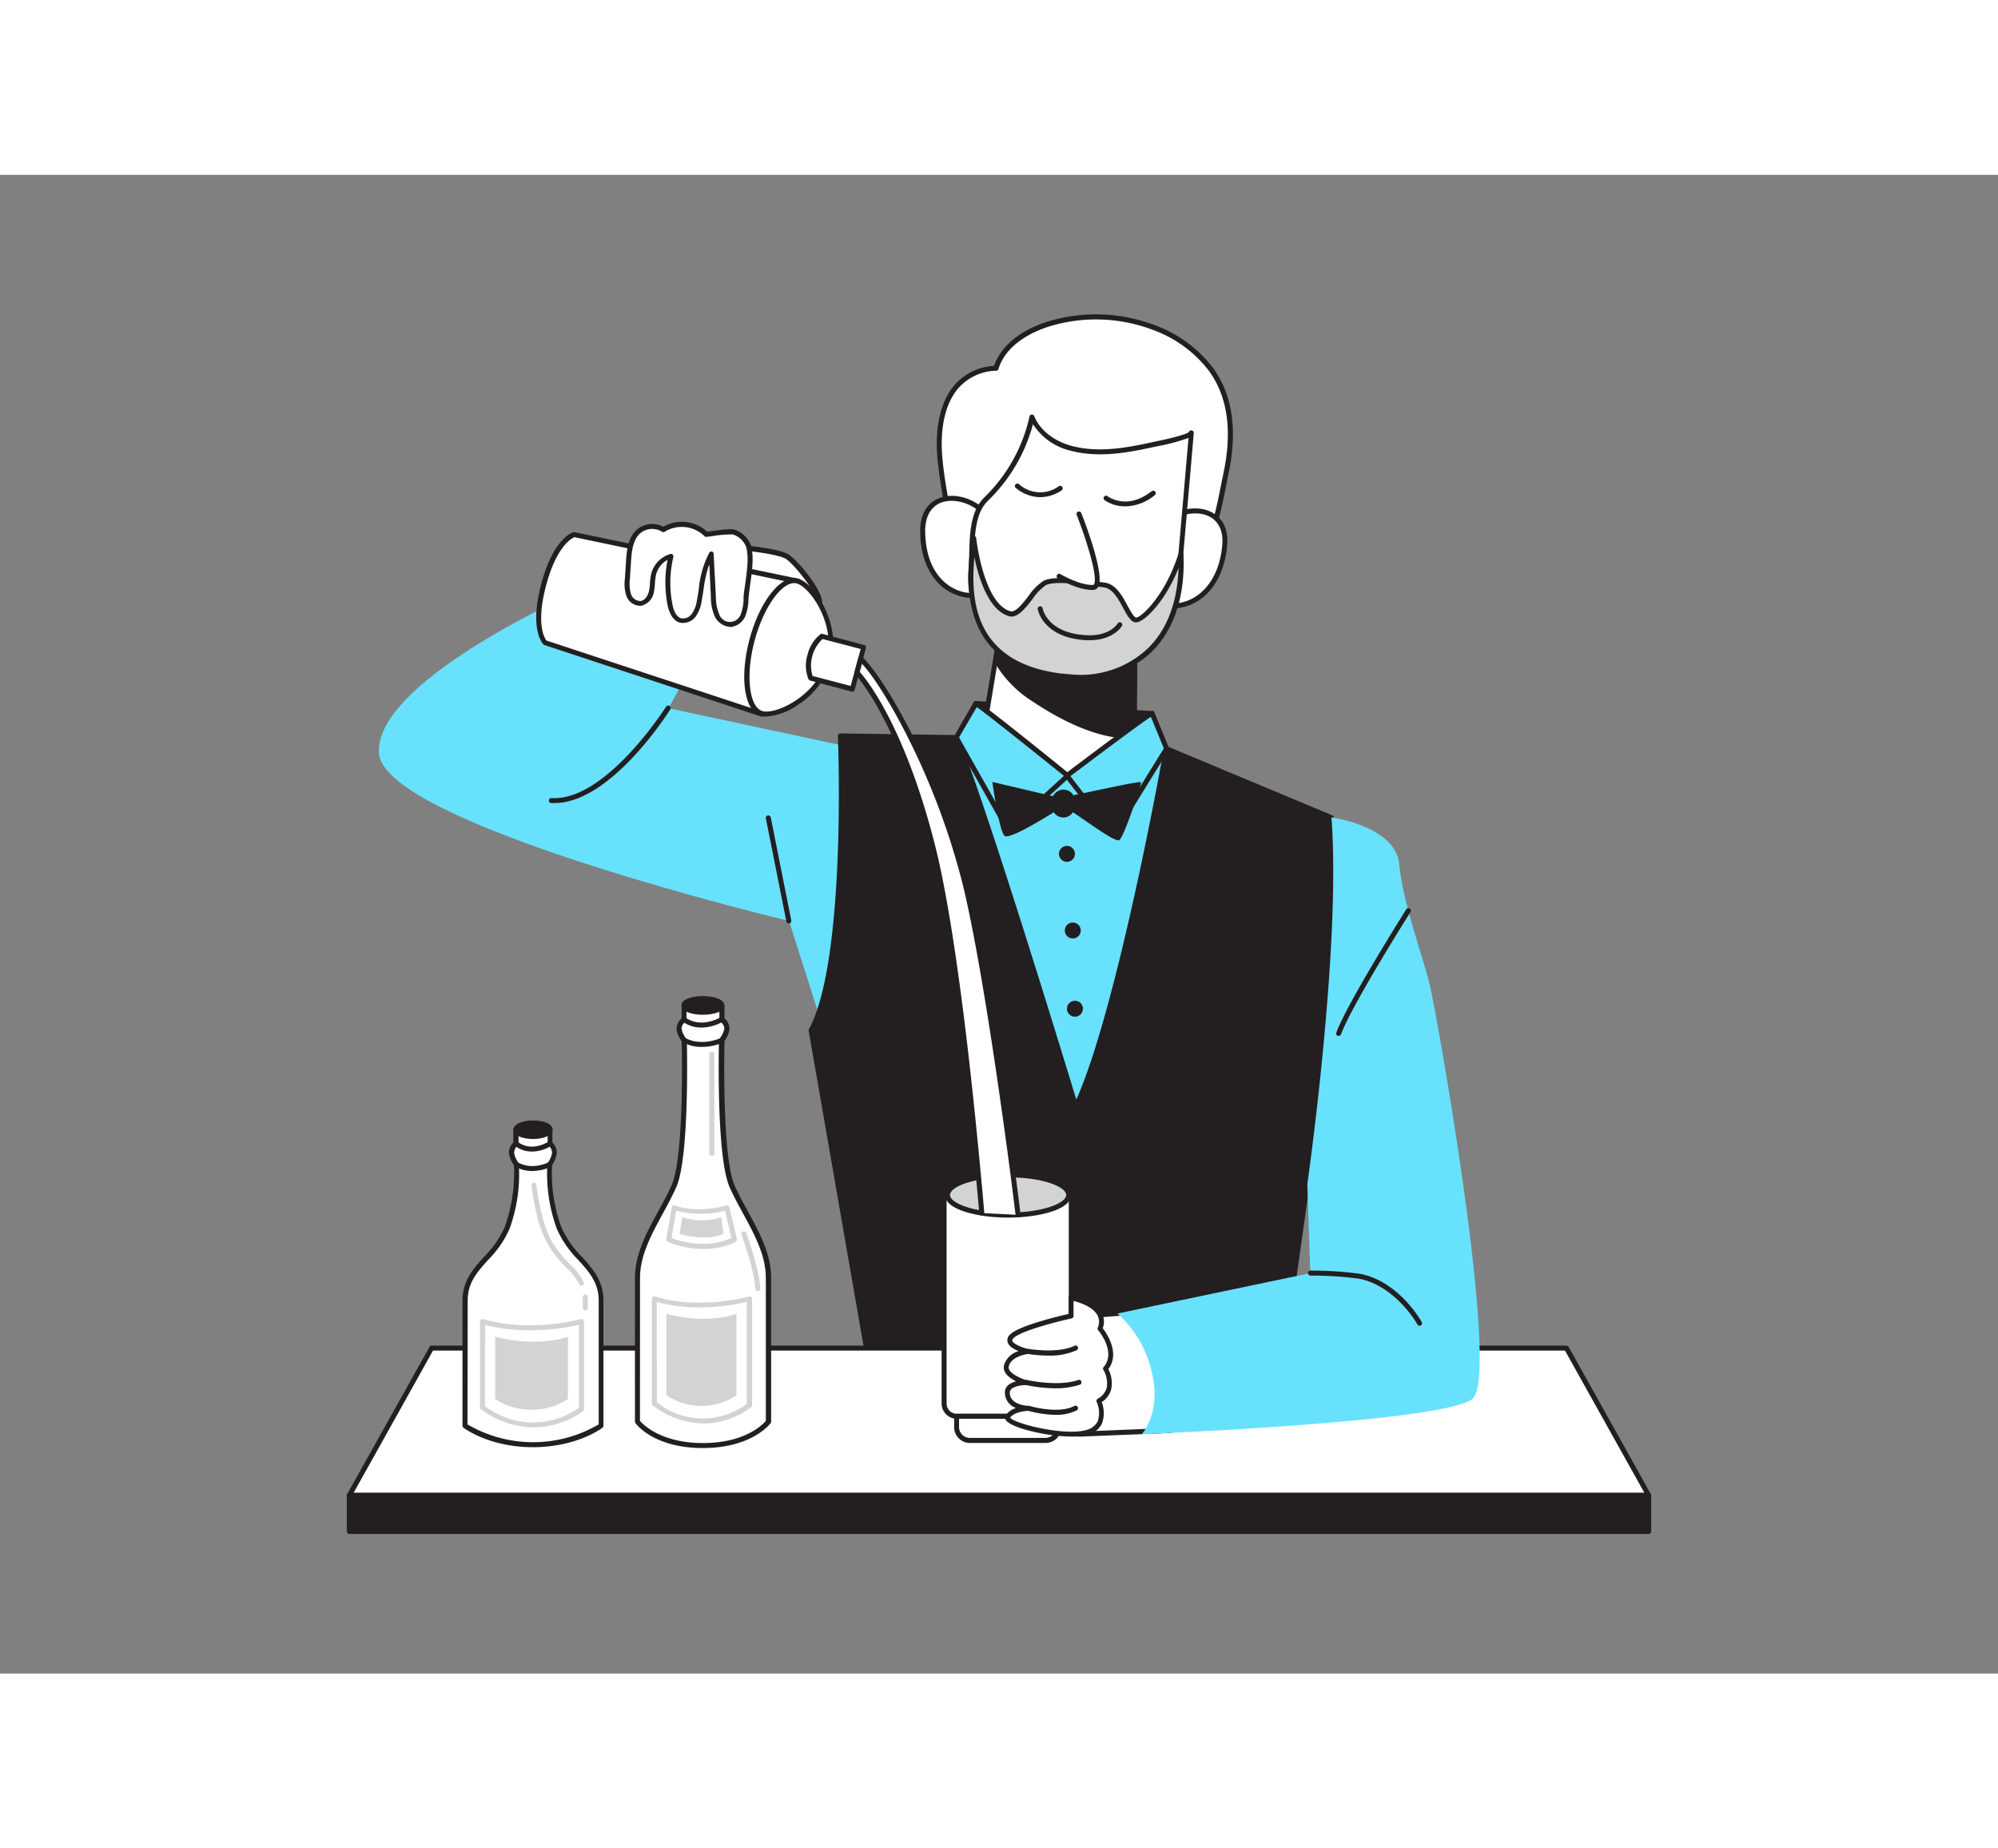<svg xmlns="http://www.w3.org/2000/svg" viewBox="0 0 400 300" class="styles_logo__3Jd-a" width="200" height="185"><rect x="0" y="0" width="400" height="300" fill="#808080" stroke="none"/><g id="_372_banker_flatline__Az3V3LKo" data-name="#372_banker_flatline"><path d="M113.88,84.22s-39.13,17.43-38,31.63,82.09,33.5,82.09,33.5l8.43,26.53,10-60-42.56-9.11,6.65-12.16Z" fill="#68e1fd"/><path d="M147.38,74.49c.36.09,8,.63,10.1,1.88s8.66,9.73,5.89,9.73-9.53-5.54-9.73-5.8-6.26-.9-6.26-.9Z" fill="#fff"/><path d="M163.37,86.6c-2.86,0-9.09-5-10-5.89-.49-.17-3.4-.54-6-.81a.5.5,0,0,1-.45-.5V74.49a.49.49,0,0,1,.2-.4.52.52,0,0,1,.42-.09c.09,0,.39,0,.82.09,3.53.36,7.78.9,9.41,1.85,2,1.13,7.33,7.8,6.77,9.88A1.06,1.06,0,0,1,163.37,86.6ZM147.88,79c5.83.62,6,.85,6.16,1,.44.47,6.87,5.61,9.33,5.61a.41.41,0,0,0,.16,0s.06-.1,0-.45c-.51-2.2-4.78-7.46-6.28-8.33s-7-1.51-9-1.71l-.34,0Z" fill="#231f20"/><path d="M152.6,108l-43.47-14.3S106.4,91,108.82,82s6.09-10,6.09-10l44.82,9.32A27.29,27.29,0,0,0,152.6,108Z" fill="#fff"/><path d="M152.6,108.45l-.15,0L109,94.12a.45.45,0,0,1-.19-.11c-.12-.12-2.91-2.93-.44-12.16s6.29-10.28,6.45-10.32a.45.45,0,0,1,.23,0l44.81,9.32a.5.5,0,0,1,.38.35.53.53,0,0,1-.14.51,26.75,26.75,0,0,0-7,26.09.5.5,0,0,1-.12.51A.54.54,0,0,1,152.6,108.45ZM109.41,93.22l42.48,14a27.85,27.85,0,0,1,6.83-25.55L115,72.53c-.55.23-3.56,1.79-5.65,9.58S109,92.74,109.41,93.22Z" fill="#231f20"/><path d="M159.61,81.31c3,.81,8.27,8.57,6.31,15.9s-10.37,11.44-13.41,10.62-3.92-7.41-2-14.74S156.56,80.49,159.61,81.31Z" fill="#fff"/><path d="M153.38,108.44a3.86,3.86,0,0,1-1-.12c-3.36-.9-4.38-7.65-2.32-15.35s6.31-13,9.68-12.15,8.64,9.13,6.66,16.52a15.75,15.75,0,0,1-6.5,8.65A12.9,12.9,0,0,1,153.38,108.44ZM159,81.72c-2.67,0-6.18,5-7.92,11.5-1.86,6.93-1.12,13.4,1.61,14.13s10.89-3.16,12.8-10.27-3.32-14.58-6-15.29A1.88,1.88,0,0,0,159,81.72Z" fill="#231f20"/><path d="M162.31,100.72a7.7,7.7,0,0,1,2.23-8.36l8.37,2.24L170.67,103Z" fill="#fff"/><path d="M170.67,103.46h-.13l-8.36-2.24a.51.51,0,0,1-.32-.27,7.32,7.32,0,0,1-.2-4.87,7.54,7.54,0,0,1,2.6-4.13.49.49,0,0,1,.41-.06L173,94.11a.51.51,0,0,1,.35.62l-2.24,8.36A.48.48,0,0,1,170.67,103.46Zm-8-3.15,7.64,2,2-7.4-7.64-2a7.29,7.29,0,0,0-2,7.4Z" fill="#231f20"/><path d="M191.42,112.64S209,193.84,217,198.4s19.44-81.16,19.44-81.16Z" fill="#68e1fd"/><path d="M191.42,112.64l-23.13-.32s1.87,44.8-5.9,59L175,243.69h80.67s10.9-69.63,10.9-88.24V128.63l-33-13.79s-9.56,53.81-18.1,71.68C215.43,186.52,197.4,127,191.42,112.64Z" fill="#231f20"/><path d="M255.66,244.19H175a.5.5,0,0,1-.49-.41l-12.6-72.37a.51.51,0,0,1,0-.32c7.62-13.92,5.86-58.31,5.84-58.75a.46.46,0,0,1,.14-.37.57.57,0,0,1,.36-.16l23.14.33a.51.51,0,0,1,.45.31c5.44,13.09,21,64,23.64,72.66C223.8,166.42,233,115.28,233,114.75a.53.53,0,0,1,.25-.35.52.52,0,0,1,.44,0l33,13.79a.5.5,0,0,1,.31.46v26.82c0,18.44-10.8,87.62-10.91,88.32A.5.5,0,0,1,255.66,244.19Zm-80.25-1h79.82c.91-5.86,10.83-70.13,10.83-87.74V129l-32.14-13.42c-1.1,6-10.06,54.5-18,71.19a.5.5,0,0,1-.93-.07c-.18-.59-17.84-58.8-23.86-73.52l-22.28-.32c.19,5.3,1.4,45-5.9,58.59Z" fill="#231f20"/><polygon points="330.07 264.32 69.93 264.32 86.4 234.84 313.6 234.84 330.07 264.32" fill="#fff"/><path d="M330.07,264.83H69.93a.52.52,0,0,1-.43-.25.5.5,0,0,1,0-.5L86,234.6a.5.5,0,0,1,.44-.25H313.6a.5.5,0,0,1,.44.25l16.46,29.48a.5.5,0,0,1,0,.5A.52.52,0,0,1,330.07,264.83Zm-259.28-1H329.21l-15.9-28.48H86.69Z" fill="#231f20"/><polygon points="195.35 105.82 230.63 107.78 229.31 121.22 204.39 119.92 192.59 113.49 195.35 105.82" fill="#231f20"/><path d="M229.31,121.72h0l-24.91-1.29a.57.57,0,0,1-.22-.07l-11.8-6.42a.5.5,0,0,1-.23-.61l2.76-7.67a.52.52,0,0,1,.5-.33l35.28,2a.51.51,0,0,1,.35.17.53.53,0,0,1,.12.38l-1.32,13.43A.52.52,0,0,1,229.31,121.72Zm-24.78-2.3,24.33,1.27,1.22-12.44-34.38-1.91-2.49,6.92Z" fill="#231f20"/><path d="M241.6,73.91c2.11-4.06,2.92-9.64,3.87-14.07,1.52-7.09,1.47-14.89-3.1-21a25.42,25.42,0,0,0-11.66-8.36,32.6,32.6,0,0,0-20.36-.72c-4.73,1.38-9.49,4.28-10.95,9-9.53.57-11.87,9.43-11.3,17.28.49,6.84,2.47,13.67,2.79,20.38,7.81.89,15.69,2,23.61,2.27C220.8,78.87,237.86,81.15,241.6,73.91Z" fill="#fff"/><path d="M225.86,79.66c-3,0-5.91-.19-8.33-.35-1.17-.07-2.21-.14-3.05-.17-6.43-.24-12.91-1-19.18-1.75l-4.47-.52a.49.49,0,0,1-.44-.47A87.15,87.15,0,0,0,189,65.82c-.56-3.2-1.14-6.51-1.38-9.79-.25-3.45-.12-9.86,3.56-14.05A11.22,11.22,0,0,1,199,38.24c1.42-4.06,5.47-7.32,11.18-9a33.07,33.07,0,0,1,20.67.73,25.83,25.83,0,0,1,11.89,8.53c4,5.39,5.08,12.6,3.19,21.44-.18.82-.35,1.68-.52,2.57-.77,3.86-1.65,8.25-3.39,11.62h0C239.69,78.69,232.61,79.66,225.86,79.66Zm-34.5-3.74,4,.48c6.25.74,12.71,1.5,19.11,1.74.85,0,1.89.1,3.07.18,7.16.47,20.48,1.33,23.57-4.64,1.68-3.24,2.54-7.56,3.3-11.36.17-.89.35-1.75.52-2.58,1.83-8.55.82-15.49-3-20.63a24.79,24.79,0,0,0-11.43-8.19,32.06,32.06,0,0,0-20-.71c-2.62.76-8.9,3.14-10.61,8.65a.49.49,0,0,1-.45.35,10.4,10.4,0,0,0-7.52,3.43c-3.43,3.92-3.55,10-3.31,13.32s.81,6.51,1.36,9.69A89.22,89.22,0,0,1,191.36,75.92Zm50.24-2h0Z" fill="#231f20"/><path d="M199.53,72.87c-.63-8.66-14.63-12-14.8-1.87a14.92,14.92,0,0,0,3,9.78c2.22,2.69,6,4.2,9.32,3.06" fill="#fff"/><path d="M194.67,84.72a9.78,9.78,0,0,1-7.37-3.62c-2.63-3.18-3.12-7.26-3.07-10.11.08-4.84,3.19-6.65,6.07-6.73,4.3-.15,9.35,3.37,9.72,8.57a.5.5,0,1,1-1,.08c-.34-4.64-4.82-7.76-8.7-7.65-3.14.08-5,2.23-5.1,5.75,0,2.68.41,6.5,2.84,9.45,2.24,2.73,5.85,3.92,8.77,2.9a.5.5,0,0,1,.63.31.5.5,0,0,1-.3.64A7.53,7.53,0,0,1,194.67,84.72Z" fill="#231f20"/><path d="M230.31,74.48c1.52-8.55,15.79-10.42,14.91-.32a14.92,14.92,0,0,1-4,9.42c-2.48,2.44-6.43,3.54-9.58,2.07" fill="#fff"/><path d="M234.78,86.81a7.83,7.83,0,0,1-3.32-.71.5.5,0,0,1,.43-.91c2.8,1.31,6.5.5,9-2,2.73-2.68,3.58-6.43,3.81-9.11.31-3.5-1.37-5.84-4.47-6.25-3.81-.5-8.63,2.13-9.45,6.7a.5.5,0,1,1-1-.17c.91-5.14,6.3-8.09,10.56-7.52,2.86.38,5.76,2.5,5.34,7.33-.25,2.84-1.16,6.84-4.11,9.73A9.89,9.89,0,0,1,234.78,86.81Z" fill="#231f20"/><path d="M196.2,115.62s6.35,3.67,17.55,4.65,13.21-2,13.21-2l0-6,.11-14,.09-13.06L201.66,83l-1.78,10.53L199.33,97Z" fill="#fff"/><path d="M217.93,121c-1.25,0-2.65-.06-4.23-.19-11.17-1-17.49-4.57-17.75-4.72a.51.51,0,0,1-.25-.51l5.46-32.61a.51.51,0,0,1,.54-.41l25.55,2.22a.5.5,0,0,1,.46.5l-.25,33.06a.47.47,0,0,1-.09.28C227.29,118.69,225.62,121,217.93,121Zm-21.18-5.61a47.36,47.36,0,0,0,17,4.42c9.41.82,12.16-1.19,12.67-1.67l.25-32.4-24.64-2.15Z" fill="#231f20"/><path d="M199.33,97c1.65,3.27,4.64,6,7.75,8.09,5.23,3.52,13.16,7.66,19.93,7.22l.11-14a62.9,62.9,0,0,1-14.75-1.18c-4.27-.75-8.68-1.56-12.49-3.57Z" fill="#231f20"/><path d="M226,112.82c-7.18,0-15-4.55-19.19-7.35a23,23,0,0,1-7.92-8.27.48.48,0,0,1,0-.31l.56-3.42a.51.51,0,0,1,.27-.37.5.5,0,0,1,.46,0c3.85,2,8.36,2.82,12.34,3.52a62,62,0,0,0,14.63,1.18.51.51,0,0,1,.37.13.52.52,0,0,1,.16.37l-.11,14a.5.5,0,0,1-.47.49C226.69,112.8,226.34,112.82,226,112.82ZM199.85,96.89a22.15,22.15,0,0,0,7.51,7.75c4.16,2.81,12.11,7.41,19.15,7.17l.1-13a63.89,63.89,0,0,1-14.32-1.22c-3.85-.67-8.18-1.43-12-3.3Z" fill="#231f20"/><path d="M238.53,51.63l-2.69,31a20,20,0,0,1-.74,3.91,19.67,19.67,0,0,1-20.54,14l-2.29-.21A19.63,19.63,0,0,1,194.4,79c.39-4.47-.41-10.83,3.06-14.16a32.64,32.64,0,0,0,9.18-16.41c1.29,3.27,4.55,5.43,7.94,6.3,5.42,1.4,11.11.38,16.45-.81C231.68,53.81,238.46,52.49,238.53,51.63Z" fill="#fff"/><path d="M216.25,101.08c-.57,0-1.15,0-1.73-.07l-2.29-.21a20.24,20.24,0,0,1-18-16.09A19.88,19.88,0,0,1,193.9,79c.09-1,.11-2,.14-3.16.1-4,.22-8.59,3.07-11.32a32.28,32.28,0,0,0,9-16.15.49.49,0,0,1,.45-.39.5.5,0,0,1,.5.31c1.11,2.82,4,5.06,7.61,6,5.34,1.38,10.94.35,16.22-.82l.33-.07c5.53-1.14,6.6-1.73,6.8-1.91a.51.51,0,0,1,.5-.35.5.5,0,0,1,.47.5v0h0a.19.19,0,0,1,0,.08c-.05.64-.4,4.69-2.68,30.93a20.12,20.12,0,0,1-20.09,18.4ZM206.8,49.92a33.18,33.18,0,0,1-9,15.31c-2.55,2.45-2.66,6.79-2.76,10.63,0,1.14-.06,2.21-.14,3.21a19,19,0,0,0,.3,5.44,19.25,19.25,0,0,0,17.12,15.3l2.29.2A19.11,19.11,0,0,0,235.34,82.6s2.13-24.47,2.6-29.94a38.63,38.63,0,0,1-6.48,1.71l-.32.07c-5.39,1.2-11.12,2.24-16.68.81A12.38,12.38,0,0,1,206.8,49.92ZM238,51.59Z" fill="#231f20"/><path d="M236.43,75.87c.89,19.63-12.42,25.46-21.87,24.64l-2.29-.21C190.79,97.58,194.4,79,194.94,72.8c.68,5.29,2.77,13.83,7.24,15,2.27.61,4.74-5.09,7-6.15s8.48,0,11.84.4,4.46,6.17,6.16,7C228.33,89.59,233.71,84.69,236.43,75.87Z" fill="#d1d3d4"/><path d="M216.32,101.09c-.6,0-1.2,0-1.8-.08l-2.29-.21c-20.49-2.6-18.7-19.4-17.93-26.58,0-.54.11-1,.14-1.46a.5.5,0,0,1,1,0c.82,6.39,3.06,13.58,6.87,14.6,1,.26,2.36-1.47,3.56-3a10.64,10.64,0,0,1,3.1-3.12c2.05-1,6.89-.32,10.42.15l1.69.22c2.3.27,3.61,2.69,4.66,4.65.56,1,1.14,2.12,1.66,2.36.92.16,5.94-4.4,8.55-12.86a.49.49,0,0,1,.54-.35.51.51,0,0,1,.44.47c.38,8.46-1.88,15.28-6.52,19.75A20.5,20.5,0,0,1,216.32,101.09ZM195.07,76.53c-.7,8-.47,21,17.27,23.28l2.27.2a19.55,19.55,0,0,0,15.1-5.14c3.92-3.75,6-9.3,6.24-16.16-2.4,6-5.93,9.85-7.84,10.7a1.38,1.38,0,0,1-1.14.09c-.81-.39-1.41-1.5-2.11-2.8-1-1.84-2.12-3.92-3.9-4.13l-1.7-.22c-3.22-.43-8.08-1.08-9.87-.23A10.6,10.6,0,0,0,206.65,85c-1.45,1.86-3,3.8-4.6,3.35C198,87.23,196,81,195.07,76.53Z" fill="#231f20"/><path d="M216,67.92s5.71,14.56,2.83,14.67-6.8-2.23-6.8-2.23" fill="#fff"/><path d="M218.65,83.09c-3,0-6.7-2.21-6.86-2.3a.51.51,0,0,1-.18-.69.51.51,0,0,1,.69-.17s3.82,2.25,6.53,2.16A.19.19,0,0,0,219,82c.91-1.4-1.62-9.27-3.44-13.9a.5.5,0,1,1,.93-.36c.82,2.07,4.81,12.56,3.34,14.8a1.13,1.13,0,0,1-.95.54Z" fill="#231f20"/><path d="M230.63,107.78c-.49,0-17,12.48-17,12.48l9.2,11.94,10.73-17.36Z" fill="#68e1fd"/><path d="M222.8,132.7a.53.53,0,0,1-.4-.19l-9.2-11.94a.51.51,0,0,1-.1-.38.53.53,0,0,1,.19-.33c16.69-12.61,17.14-12.57,17.37-12.58a.52.52,0,0,1,.44.31l2.9,7.06a.51.51,0,0,1,0,.45l-10.73,17.36a.52.52,0,0,1-.4.24Zm-8.5-12.34,8.46,11L233,114.8l-2.6-6.31C228.38,109.79,220.09,116,214.3,120.36Z" fill="#231f20"/><path d="M195.35,105.82c.52,0,18.4,14.45,18.4,14.45l-11.93,10.84-10.4-18.47Z" fill="#68e1fd"/><path d="M201.82,131.61h-.08a.55.55,0,0,1-.36-.25L191,112.89a.5.5,0,0,1,0-.5l3.93-6.82a.49.49,0,0,1,.46-.25c.2,0,.68,0,18.68,14.56a.54.54,0,0,1,.19.37.52.52,0,0,1-.17.39l-11.92,10.84A.55.55,0,0,1,201.82,131.61Zm-9.82-19L202,130.31l11-10c-6.36-5.12-15.45-12.38-17.45-13.77Z" fill="#231f20"/><path d="M208.24,64.52a7.7,7.7,0,0,1-4.91-1.88.48.48,0,0,1,0-.7.49.49,0,0,1,.7,0,6.34,6.34,0,0,0,7.95.39.5.5,0,0,1,.69.15.49.49,0,0,1-.15.69A7.72,7.72,0,0,1,208.24,64.52Z" fill="#231f20"/><path d="M225.29,66.36a7.37,7.37,0,0,1-4.16-1.24.51.51,0,0,1-.09-.7.51.51,0,0,1,.71-.09c.15.12,3.87,2.87,8.81-1a.5.5,0,0,1,.62.79A9.48,9.48,0,0,1,225.29,66.36Z" fill="#231f20"/><path d="M218.16,93.15l-.67,0c-8.63-.45-9.69-6-9.73-6.2a.51.51,0,0,1,.41-.58.51.51,0,0,1,.58.41h0c0,.2,1,5,8.79,5.37,4.61.25,6.16-2.25,6.22-2.35a.5.5,0,0,1,.86.51C224.55,90.41,222.87,93.15,218.16,93.15Z" fill="#231f20"/><path d="M214.9,124.18a2.37,2.37,0,0,0-2-1.12,2.42,2.42,0,0,0-2.09,1.32l-12.14-2.86s1.32,9.67,2.42,10.77c.8.8,6.74-2.74,9.88-4.7a2.27,2.27,0,0,0,3.83,0c2.94,1.94,8.57,6.13,9.29,5.57,1-.77,4.45-11.24,4.34-11.57S219.76,123.21,214.9,124.18Z" fill="#231f20"/><circle cx="213.6" cy="135.92" r="1.6" fill="#231f20"/><circle cx="214.77" cy="151.26" r="1.6" fill="#231f20"/><circle cx="215.2" cy="166.92" r="1.6" fill="#231f20"/><path d="M149.36,84.83a9.42,9.42,0,0,1-.57,3.18,2.77,2.77,0,0,1-5.29.07,9.15,9.15,0,0,1-.68-3.6l-.44-8.59c-1.67,2.8-1.8,6.22-2.41,9.42a6.71,6.71,0,0,1-1.06,2.8,2.62,2.62,0,0,1-2.64,1.09c-1.3-.34-1.88-1.85-2.14-3.17a22.83,22.83,0,0,1,.19-9.7,5.12,5.12,0,0,0-3.45,3.54c-.3,1.12-.19,2.31-.44,3.45a2.87,2.87,0,0,1-2.16,2.44A2.54,2.54,0,0,1,125.85,84a7.47,7.47,0,0,1-.25-3.16l.23-3.56c.14-2.18.41-4.62,2.08-6a4.21,4.21,0,0,1,4.89-.3,7,7,0,0,1,8.59,1c.07.07,4.65-.75,5.5-.45a4.77,4.77,0,0,1,2.92,2.69C150.77,77.07,149.53,81.82,149.36,84.83Z" fill="#fff"/><path d="M146.18,90.49a3.71,3.71,0,0,1-3.13-2.2,9.64,9.64,0,0,1-.73-3.79L142,77.9A26.08,26.08,0,0,0,140.85,83c-.12.8-.24,1.59-.39,2.37a7.06,7.06,0,0,1-1.15,3,3.16,3.16,0,0,1-3.17,1.27c-1.24-.33-2.1-1.56-2.5-3.56a23.59,23.59,0,0,1,0-9A4.6,4.6,0,0,0,131.35,80a10.84,10.84,0,0,0-.23,1.76,12.25,12.25,0,0,1-.2,1.67,3.35,3.35,0,0,1-2.59,2.83,3,3,0,0,1-2.94-2,7.81,7.81,0,0,1-.29-3.37l.23-3.56c.16-2.4.46-4.87,2.25-6.39a4.76,4.76,0,0,1,5.22-.5,7.45,7.45,0,0,1,8.78,1l.86-.12c2.54-.35,4-.5,4.62-.29a5.28,5.28,0,0,1,3.22,3c.72,2.16.3,5.18-.08,7.85-.15,1.1-.29,2.14-.35,3h0a9.78,9.78,0,0,1-.6,3.36,3.61,3.61,0,0,1-2.81,2.25Zm-3.8-15.1h.12a.5.5,0,0,1,.37.46l.45,8.59a8.65,8.65,0,0,0,.63,3.41,2.28,2.28,0,0,0,4.38,0,8.61,8.61,0,0,0,.53-3c0-.92.2-2,.35-3.1.36-2.56.76-5.46.12-7.4a4.31,4.31,0,0,0-2.61-2.37,23.23,23.23,0,0,0-4.14.34c-1.35.19-1.36.19-1.55,0a6.5,6.5,0,0,0-7.95-.88.5.5,0,0,1-.55,0,3.72,3.72,0,0,0-4.3.26c-1.49,1.27-1.76,3.51-1.9,5.69l-.23,3.56a7.15,7.15,0,0,0,.22,2.95,2,2,0,0,0,1.9,1.41c.91-.1,1.53-1.13,1.72-2.05a9.42,9.42,0,0,0,.18-1.53,10.91,10.91,0,0,1,.27-1.94,5.6,5.6,0,0,1,3.79-3.89.5.5,0,0,1,.63.59,22.34,22.34,0,0,0-.19,9.49c.22,1.12.71,2.51,1.78,2.79a2.15,2.15,0,0,0,2.11-.91,6,6,0,0,0,1-2.6c.15-.76.27-1.55.39-2.33A19.59,19.59,0,0,1,142,75.63.5.5,0,0,1,142.38,75.39Zm7,9.44h0Z" fill="#231f20"/><path d="M111,125.75c-.22,0-.43,0-.65,0a.5.5,0,0,1-.47-.53.51.51,0,0,1,.53-.47c10.84.68,22.8-18.07,22.92-18.26a.5.5,0,1,1,.84.54C133.7,107.79,122.24,125.75,111,125.75Z" fill="#231f20"/><path d="M157.92,149.85a.5.5,0,0,1-.49-.4l-4.1-20.63a.48.48,0,0,1,.39-.58.5.5,0,0,1,.59.39l4.1,20.62a.49.49,0,0,1-.39.59Z" fill="#231f20"/><path d="M216,252.07l18.36-.74-2.95-24-14.07,1.07S218.81,247.32,216,252.07Z" fill="#fff"/><path d="M216,252.57a.51.51,0,0,1-.43-.24.53.53,0,0,1,0-.52c2.7-4.56,1.29-23.17,1.27-23.36a.51.51,0,0,1,.46-.54l14.07-1.07a.51.51,0,0,1,.54.44l2.95,24a.54.54,0,0,1-.12.38.5.5,0,0,1-.36.18l-18.36.74Zm1.88-23.7c.2,2.94,1.09,17.38-1.06,22.67l17-.69-2.83-23Z" fill="#231f20"/><path d="M266.56,128.63s12.86,1.7,13.57,9.38,4.65,18.19,6.08,24,14.29,78.29,8.57,83-66.19,7.07-66.19,7.07,4-4.38,2-12.36a22.2,22.2,0,0,0-6.87-11.79l38.6-8.08L261.73,202S268.52,154.68,266.56,128.63Z" fill="#68e1fd"/><path d="M284.2,230.39a.51.51,0,0,1-.44-.26c0-.08-4.4-7.81-11.76-9.18a71.82,71.82,0,0,0-9.64-.61.5.5,0,0,1-.5-.5.5.5,0,0,1,.5-.5h0a71,71,0,0,1,9.83.63c7.82,1.46,12.26,9.34,12.45,9.68a.49.49,0,0,1-.2.67A.44.44,0,0,1,284.2,230.39Z" fill="#231f20"/><path d="M189,204.2h25.46a0,0,0,0,1,0,0V246a2.55,2.55,0,0,1-2.55,2.55H191.57A2.55,2.55,0,0,1,189,246V204.2A0,0,0,0,1,189,204.2Z" fill="#fff"/><path d="M211.92,249H191.57a3.06,3.06,0,0,1-3.06-3V204.2a.51.51,0,0,1,.5-.5h25.46a.5.5,0,0,1,.5.5V246A3.06,3.06,0,0,1,211.92,249ZM189.51,204.7V246a2.05,2.05,0,0,0,2.06,2h20.35a2.05,2.05,0,0,0,2.05-2V204.7Z" fill="#231f20"/><path d="M191.52,248.51H212a0,0,0,0,1,0,0v2.16a2.66,2.66,0,0,1-2.66,2.66H194.18a2.66,2.66,0,0,1-2.66-2.66v-2.16A0,0,0,0,1,191.52,248.51Z" fill="#fff"/><path d="M209.31,253.84H194.18a3.16,3.16,0,0,1-3.16-3.17v-2.16a.5.5,0,0,1,.5-.5H212a.5.5,0,0,1,.5.5v2.16A3.17,3.17,0,0,1,209.31,253.84ZM192,249v1.66a2.17,2.17,0,0,0,2.16,2.17h15.13a2.17,2.17,0,0,0,2.16-2.17V249Z" fill="#231f20"/><path d="M214.47,224.8s7.69,1.34,5.81,6.16c0,0,4,4.69,1.07,8,0,0,2.55,4.15-1.34,6.43,0,0,2.28,5-2.41,6.3s-17-1.61-15.81-3.22,4.15-1.6,4.15-1.6-4.3-.13-4.23-3.22c0-1.94,3.7-1.94,3.7-1.94s-4.32-1.28-3.9-3.32c.51-2.48,4.3-2.91,4.3-2.91s-5.16-1.21-3.15-3.09,11.81-4,11.81-4Z" fill="#fff"/><path d="M214.57,252.56c-5,0-12.13-1.74-13.18-3.26a.9.9,0,0,1,0-1.09,4.26,4.26,0,0,1,2-1.37,3.3,3.3,0,0,1-2.21-3.16c0-1.21,1.07-1.86,2.23-2.18-1.29-.64-2.72-1.71-2.42-3.17a4.21,4.21,0,0,1,2.95-2.87c-1-.4-2-1-2.23-1.83a1.53,1.53,0,0,1,.58-1.56c1.87-1.75,9.77-3.63,11.65-4.06v-3.22a.53.53,0,0,1,.18-.38.54.54,0,0,1,.41-.11c.19,0,4.58.83,6,3.42a3.74,3.74,0,0,1,.24,3.15c.77,1,3.53,5,1.11,8.19a6,6,0,0,1,.59,4,4.46,4.46,0,0,1-1.91,2.61,6,6,0,0,1,.05,4.28,4.3,4.3,0,0,1-2.94,2.3A12,12,0,0,1,214.57,252.56Zm-12.34-3.8c.72,1.19,10.87,3.74,15.23,2.49a3.41,3.41,0,0,0,2.31-1.75,5.38,5.38,0,0,0-.21-3.86.5.5,0,0,1,.2-.64,3.63,3.63,0,0,0,1.81-2.22,5.31,5.31,0,0,0-.64-3.52.48.48,0,0,1,0-.59c2.62-3-1-7.34-1.08-7.39a.51.51,0,0,1-.09-.5,2.83,2.83,0,0,0-.08-2.56c-.94-1.68-3.58-2.51-4.76-2.8v3a.49.49,0,0,1-.39.49c-2.69.59-10,2.44-11.58,3.9-.24.22-.34.41-.29.57.17.66,2,1.38,3.21,1.66a.5.5,0,0,1,.39.51.5.5,0,0,1-.44.47s-3.44.43-3.87,2.52c-.27,1.3,2.54,2.44,3.55,2.74a.49.49,0,0,1,.35.55.51.51,0,0,1-.49.43c-.83,0-3.18.27-3.2,1.45-.05,2.56,3.59,2.7,3.75,2.71a.48.48,0,0,1,.48.5.5.5,0,0,1-.5.5S203.29,247.43,202.23,248.76Zm12.24-20.35h0Z" fill="#231f20"/><ellipse cx="201.82" cy="204.2" rx="12.13" ry="4.03" fill="#d1d3d4"/><path d="M201.82,208.73c-6.13,0-12.63-1.58-12.63-4.53s6.5-4.53,12.63-4.53,12.63,1.59,12.63,4.53S207.94,208.73,201.82,208.73Zm0-8.06c-6.86,0-11.63,1.86-11.63,3.53s4.77,3.53,11.63,3.53,11.63-1.86,11.63-3.53S208.67,200.67,201.82,200.67Z" fill="#231f20"/><path d="M209.87,236.35a26.57,26.57,0,0,1-4.15-.34.5.5,0,0,1,.18-1s5.91,1,9.2-.62a.5.5,0,0,1,.67.22.5.5,0,0,1-.22.67A13.18,13.18,0,0,1,209.87,236.35Z" fill="#231f20"/><path d="M211.32,242.9a29.5,29.5,0,0,1-6-.67.5.5,0,0,1,.23-1c.06,0,6.21,1.42,10.31,0a.49.49,0,0,1,.63.31.5.5,0,0,1-.31.64A15.26,15.26,0,0,1,211.32,242.9Z" fill="#231f20"/><path d="M211.36,248.21a21.29,21.29,0,0,1-5.56-.83.5.5,0,0,1-.34-.62.51.51,0,0,1,.63-.33s5.8,1.72,9,0a.5.5,0,0,1,.67.21.5.5,0,0,1-.2.68A9.1,9.1,0,0,1,211.36,248.21Z" fill="#231f20"/><path d="M268,172.36l-.17,0a.5.5,0,0,1-.3-.64c2.14-5.88,13.53-23.93,14-24.7a.5.5,0,0,1,.69-.15.49.49,0,0,1,.16.69c-.12.18-11.81,18.73-13.92,24.51A.49.49,0,0,1,268,172.36Z" fill="#231f20"/><path d="M203.82,208.18c-.17-1.34-.52-4.17-1-8-1.9-14.45-5.89-43-9.59-58.2-5.09-20.92-16.18-40.65-20.92-45.07l-.73,2.74s8.59,8.87,15.12,34.65c4.31,17,7.74,50.35,9.22,66.38.29,3.12.51,5.58.63,7.15" fill="#fff"/><path d="M203.82,208.68a.51.51,0,0,1-.5-.44c-.16-1.34-.51-4.17-1-8-1.61-12.27-5.76-42.49-9.57-58.16a144.09,144.09,0,0,0-10.56-28.61c-3.43-6.94-7.11-12.9-9.62-15.6l-.44,1.63c1.35,1.51,9,10.88,15.06,34.67,4.25,16.78,7.6,48.84,9.22,66.45.3,3.13.52,5.59.64,7.16a.5.5,0,0,1-1,.08c-.13-1.56-.35-4-.64-7.15-1.3-14.16-4.81-49-9.2-66.29-6.41-25.32-14.92-34.35-15-34.43a.53.53,0,0,1-.13-.48l.74-2.74a.47.47,0,0,1,.34-.35.5.5,0,0,1,.48.11c4.53,4.23,15.76,23.52,21.07,45.32,3.82,15.71,8,46,9.59,58.26.51,3.82.86,6.64,1,8a.49.49,0,0,1-.43.55Z" fill="#231f20"/><rect x="69.93" y="264.33" width="260.13" height="7.24" fill="#231f20"/><path d="M330.07,272.06H69.93a.5.5,0,0,1-.5-.5v-7.23a.5.5,0,0,1,.5-.5H330.07a.5.5,0,0,1,.5.5v7.23A.5.5,0,0,1,330.07,272.06Zm-259.64-1H329.57v-6.23H70.43Z" fill="#231f20"/><path d="M146.52,202.43c-2.67-6-2.08-29.21-2.08-29.21a5.13,5.13,0,0,0,1-2.18,2.47,2.47,0,0,0-1-2v-2.79h-7.58v2.79a2.47,2.47,0,0,0-1,2,5.13,5.13,0,0,0,1,2.18s.59,23.18-2.08,29.21-7.3,11.8-7.3,18.36V249.6s3.46,4.74,13.1,4.76,13.1-4.76,13.1-4.76V220.79C153.82,214.23,149.2,208.46,146.52,202.43Z" fill="#fff"/><path d="M140.72,254.86c-9.79,0-13.35-4.76-13.5-5a.54.54,0,0,1-.1-.3V220.79c0-4.78,2.38-9.14,4.68-13.36.93-1.7,1.89-3.46,2.66-5.2,2.48-5.6,2.09-26.74,2-28.83a5.51,5.51,0,0,1-1-2.29,2.79,2.79,0,0,1,1-2.27v-2.56a.5.5,0,0,1,.5-.5h7.58a.5.5,0,0,1,.5.5v2.56a2.79,2.79,0,0,1,1,2.27,5.51,5.51,0,0,1-1,2.29c-.05,2.09-.44,23.23,2,28.83h0c.77,1.74,1.73,3.5,2.66,5.2,2.3,4.22,4.68,8.58,4.68,13.36V249.6a.54.54,0,0,1-.1.3C154.07,250.1,150.51,254.84,140.72,254.86Zm-12.6-5.44c.62.72,4.21,4.43,12.6,4.44s12-3.72,12.6-4.44V220.79c0-4.52-2.32-8.77-4.56-12.88-.94-1.72-1.9-3.5-2.69-5.27-2.7-6.07-2.15-28.48-2.13-29.43a.47.47,0,0,1,.12-.31A4.81,4.81,0,0,0,145,171c.1-.8-.77-1.51-.78-1.52a.5.5,0,0,1-.2-.39v-2.29h-6.58v2.29a.5.5,0,0,1-.2.39s-.88.71-.78,1.52a4.81,4.81,0,0,0,.93,1.92.47.47,0,0,1,.12.31c0,.95.57,23.36-2.13,29.43-.79,1.77-1.75,3.55-2.69,5.27-2.24,4.11-4.56,8.36-4.56,12.88Z" fill="#231f20"/><ellipse cx="140.72" cy="166.26" rx="3.79" ry="1.37" fill="#231f20"/><path d="M140.72,168.13c-2.07,0-4.29-.58-4.29-1.87s2.22-1.87,4.29-1.87,4.29.58,4.29,1.87S142.79,168.13,140.72,168.13Zm0-2.74c-2.16,0-3.29.65-3.29.87s1.13.87,3.29.87,3.29-.65,3.29-.87S142.88,165.39,140.72,165.39Z" fill="#231f20"/><path d="M140.52,174.56a7.43,7.43,0,0,1-3.79-.92.49.49,0,0,1-.15-.68.48.48,0,0,1,.68-.16c.12.07,2.84,1.7,7,0a.5.5,0,0,1,.65.27.49.49,0,0,1-.27.65A10.5,10.5,0,0,1,140.52,174.56Z" fill="#231f20"/><path d="M140.48,170.69a6.29,6.29,0,0,1-3.88-1.24.5.5,0,1,1,.65-.77h0c.11.1,2.77,2.24,7-.05a.5.5,0,0,1,.47.88A9,9,0,0,1,140.48,170.69Z" fill="#231f20"/><path d="M140.87,249.94a17.09,17.09,0,0,1-10.2-3.62.52.52,0,0,1-.17-.38V225a.49.49,0,0,1,.21-.41.5.5,0,0,1,.46-.07,28.76,28.76,0,0,0,9,1.23,38.62,38.62,0,0,0,9.76-1.23.49.49,0,0,1,.44.07.51.51,0,0,1,.2.41V246.3a.49.49,0,0,1-.21.4A15.92,15.92,0,0,1,140.87,249.94Zm-9.37-4.24a14.72,14.72,0,0,0,18,.34V225.6a40.86,40.86,0,0,1-9.4,1.1,31.84,31.84,0,0,1-8.62-1.08Z" fill="#d1d3d4"/><path d="M133.43,228v16.28a12.43,12.43,0,0,0,14,0V228S141.84,230.2,133.43,228Z" fill="#d1d3d4"/><path d="M140.77,215a18.46,18.46,0,0,1-7.1-1.43.5.5,0,0,1-.29-.54l1.12-6.37a.47.47,0,0,1,.24-.34.49.49,0,0,1,.41,0c4.84,1.66,10.2,0,10.26,0a.51.51,0,0,1,.63.37l1.49,6.36a.51.51,0,0,1-.27.57A14.88,14.88,0,0,1,140.77,215Zm-6.33-2.19c1.41.54,6.84,2.32,12,0l-1.27-5.46a19.32,19.32,0,0,1-9.81,0Z" fill="#d1d3d4"/><path d="M142.51,196.37a.5.5,0,0,1-.5-.5V176a.5.5,0,0,1,.5-.5.5.5,0,0,1,.5.5v19.83A.51.51,0,0,1,142.51,196.37Z" fill="#d1d3d4"/><path d="M151.73,223.44a.51.51,0,0,1-.5-.47c-.29-4.16-2.77-10.73-2.79-10.8a.5.5,0,0,1,.29-.65.51.51,0,0,1,.64.29c.11.28,2.56,6.78,2.86,11.09a.49.49,0,0,1-.46.53Z" fill="#d1d3d4"/><path d="M136.6,208.64l-.54,3.35s5.16,1.57,8.78,0l-.45-3.35A12.14,12.14,0,0,1,136.6,208.64Z" fill="#d1d3d4"/><path d="M112,210.83a32.17,32.17,0,0,1-1.87-12.77,5.32,5.32,0,0,0,.93-2.18,2.57,2.57,0,0,0-.87-2v-2.78h-6.83v2.78a2.57,2.57,0,0,0-.87,2,5.27,5.27,0,0,0,.94,2.18,32.28,32.28,0,0,1-1.88,12.77c-2.41,6-8.41,8-8.41,14.55v25s5,3.79,13.64,3.8,13.63-3.8,13.63-3.8v-25C120.36,218.81,114.36,216.86,112,210.83Z" fill="#fff"/><path d="M106.73,254.69c-8.76,0-13.74-3.75-13.94-3.91a.49.49,0,0,1-.2-.4v-25c0-4,2.11-6.36,4.35-8.84a20.09,20.09,0,0,0,4.1-5.9,32,32,0,0,0,1.85-12.41,5.55,5.55,0,0,1-1-2.29,2.87,2.87,0,0,1,.87-2.24v-2.58a.5.5,0,0,1,.5-.5h6.83a.5.5,0,0,1,.5.5v2.58a2.87,2.87,0,0,1,.87,2.24,5.71,5.71,0,0,1-.94,2.29,31.63,31.63,0,0,0,1.85,12.41h0a19.88,19.88,0,0,0,4.09,5.9c2.24,2.48,4.35,4.82,4.35,8.84v25a.49.49,0,0,1-.2.4C120.46,250.94,115.48,254.67,106.73,254.69Zm-13.14-4.57a25.95,25.95,0,0,0,26.27,0V225.38c0-3.64-1.89-5.74-4.09-8.17a20.62,20.62,0,0,1-4.28-6.2h0a32.32,32.32,0,0,1-1.91-13,.42.42,0,0,1,.1-.26,5,5,0,0,0,.84-1.94,2.08,2.08,0,0,0-.71-1.54.52.52,0,0,1-.17-.38v-2.28h-5.83v2.28a.49.49,0,0,1-.17.38,2.08,2.08,0,0,0-.71,1.54,4.84,4.84,0,0,0,.85,1.94.45.45,0,0,1,.09.26A32.12,32.12,0,0,1,102,211a20.62,20.62,0,0,1-4.28,6.2c-2.19,2.43-4.09,4.53-4.09,8.17Z" fill="#231f20"/><ellipse cx="106.73" cy="191.1" rx="3.42" ry="1.37" fill="#231f20"/><path d="M106.73,193c-2,0-3.92-.64-3.92-1.87,0-2.46,7.83-2.46,7.83,0C110.64,192.33,108.67,193,106.73,193Zm0-2.74c-1.9,0-2.92.62-2.92.87s1,.87,2.92.87,2.91-.62,2.91-.87S108.62,190.23,106.73,190.23Z" fill="#231f20"/><path d="M106.55,199.4a6.39,6.39,0,0,1-3.46-.93.5.5,0,0,1,.57-.82h0c.1.07,2.52,1.68,6.2,0a.5.5,0,0,1,.67.24.49.49,0,0,1-.24.66A8.87,8.87,0,0,1,106.55,199.4Z" fill="#231f20"/><path d="M106.54,195.51a5.53,5.53,0,0,1-3.57-1.24.5.5,0,1,1,.68-.73c.11.1,2.46,2.2,6.24-.06a.48.48,0,0,1,.68.17.49.49,0,0,1-.17.68A7.48,7.48,0,0,1,106.54,195.51Z" fill="#231f20"/><path d="M106.88,250.72a18.11,18.11,0,0,1-10.6-3.62.49.49,0,0,1-.18-.38V229.53a.52.52,0,0,1,.21-.41.53.53,0,0,1,.46-.06,31.74,31.74,0,0,0,9.34,1.22,41.78,41.78,0,0,0,10.16-1.23.52.52,0,0,1,.44.08.51.51,0,0,1,.2.4v17.55a.5.5,0,0,1-.22.41A17.05,17.05,0,0,1,106.88,250.72Zm-9.78-4.24a15.88,15.88,0,0,0,18.81.33V230.18a44,44,0,0,1-9.8,1.1,34.77,34.77,0,0,1-9-1.08Z" fill="#d1d3d4"/><path d="M99.13,232.58v12.47a13.38,13.38,0,0,0,14.57,0V232.58S107.89,234.79,99.13,232.58Z" fill="#d1d3d4"/><path d="M116.41,222.37a.5.5,0,0,1-.46-.31,11.05,11.05,0,0,0-2.49-3.24,22.65,22.65,0,0,1-3.92-5c-2.37-4.24-3.11-11.24-3.14-11.53a.5.5,0,1,1,1-.1c0,.07.76,7.09,3,11.15a21.75,21.75,0,0,0,3.77,4.78,11.75,11.75,0,0,1,2.69,3.56.5.5,0,0,1-.27.65A.43.43,0,0,1,116.41,222.37Z" fill="#d1d3d4"/><path d="M117.19,227.33a.51.51,0,0,1-.5-.48c-.06-1.29,0-2.23,0-2.27a.5.5,0,0,1,1,.07,21.12,21.12,0,0,0,0,2.15.5.5,0,0,1-.47.53Z" fill="#d1d3d4"/></g></svg>